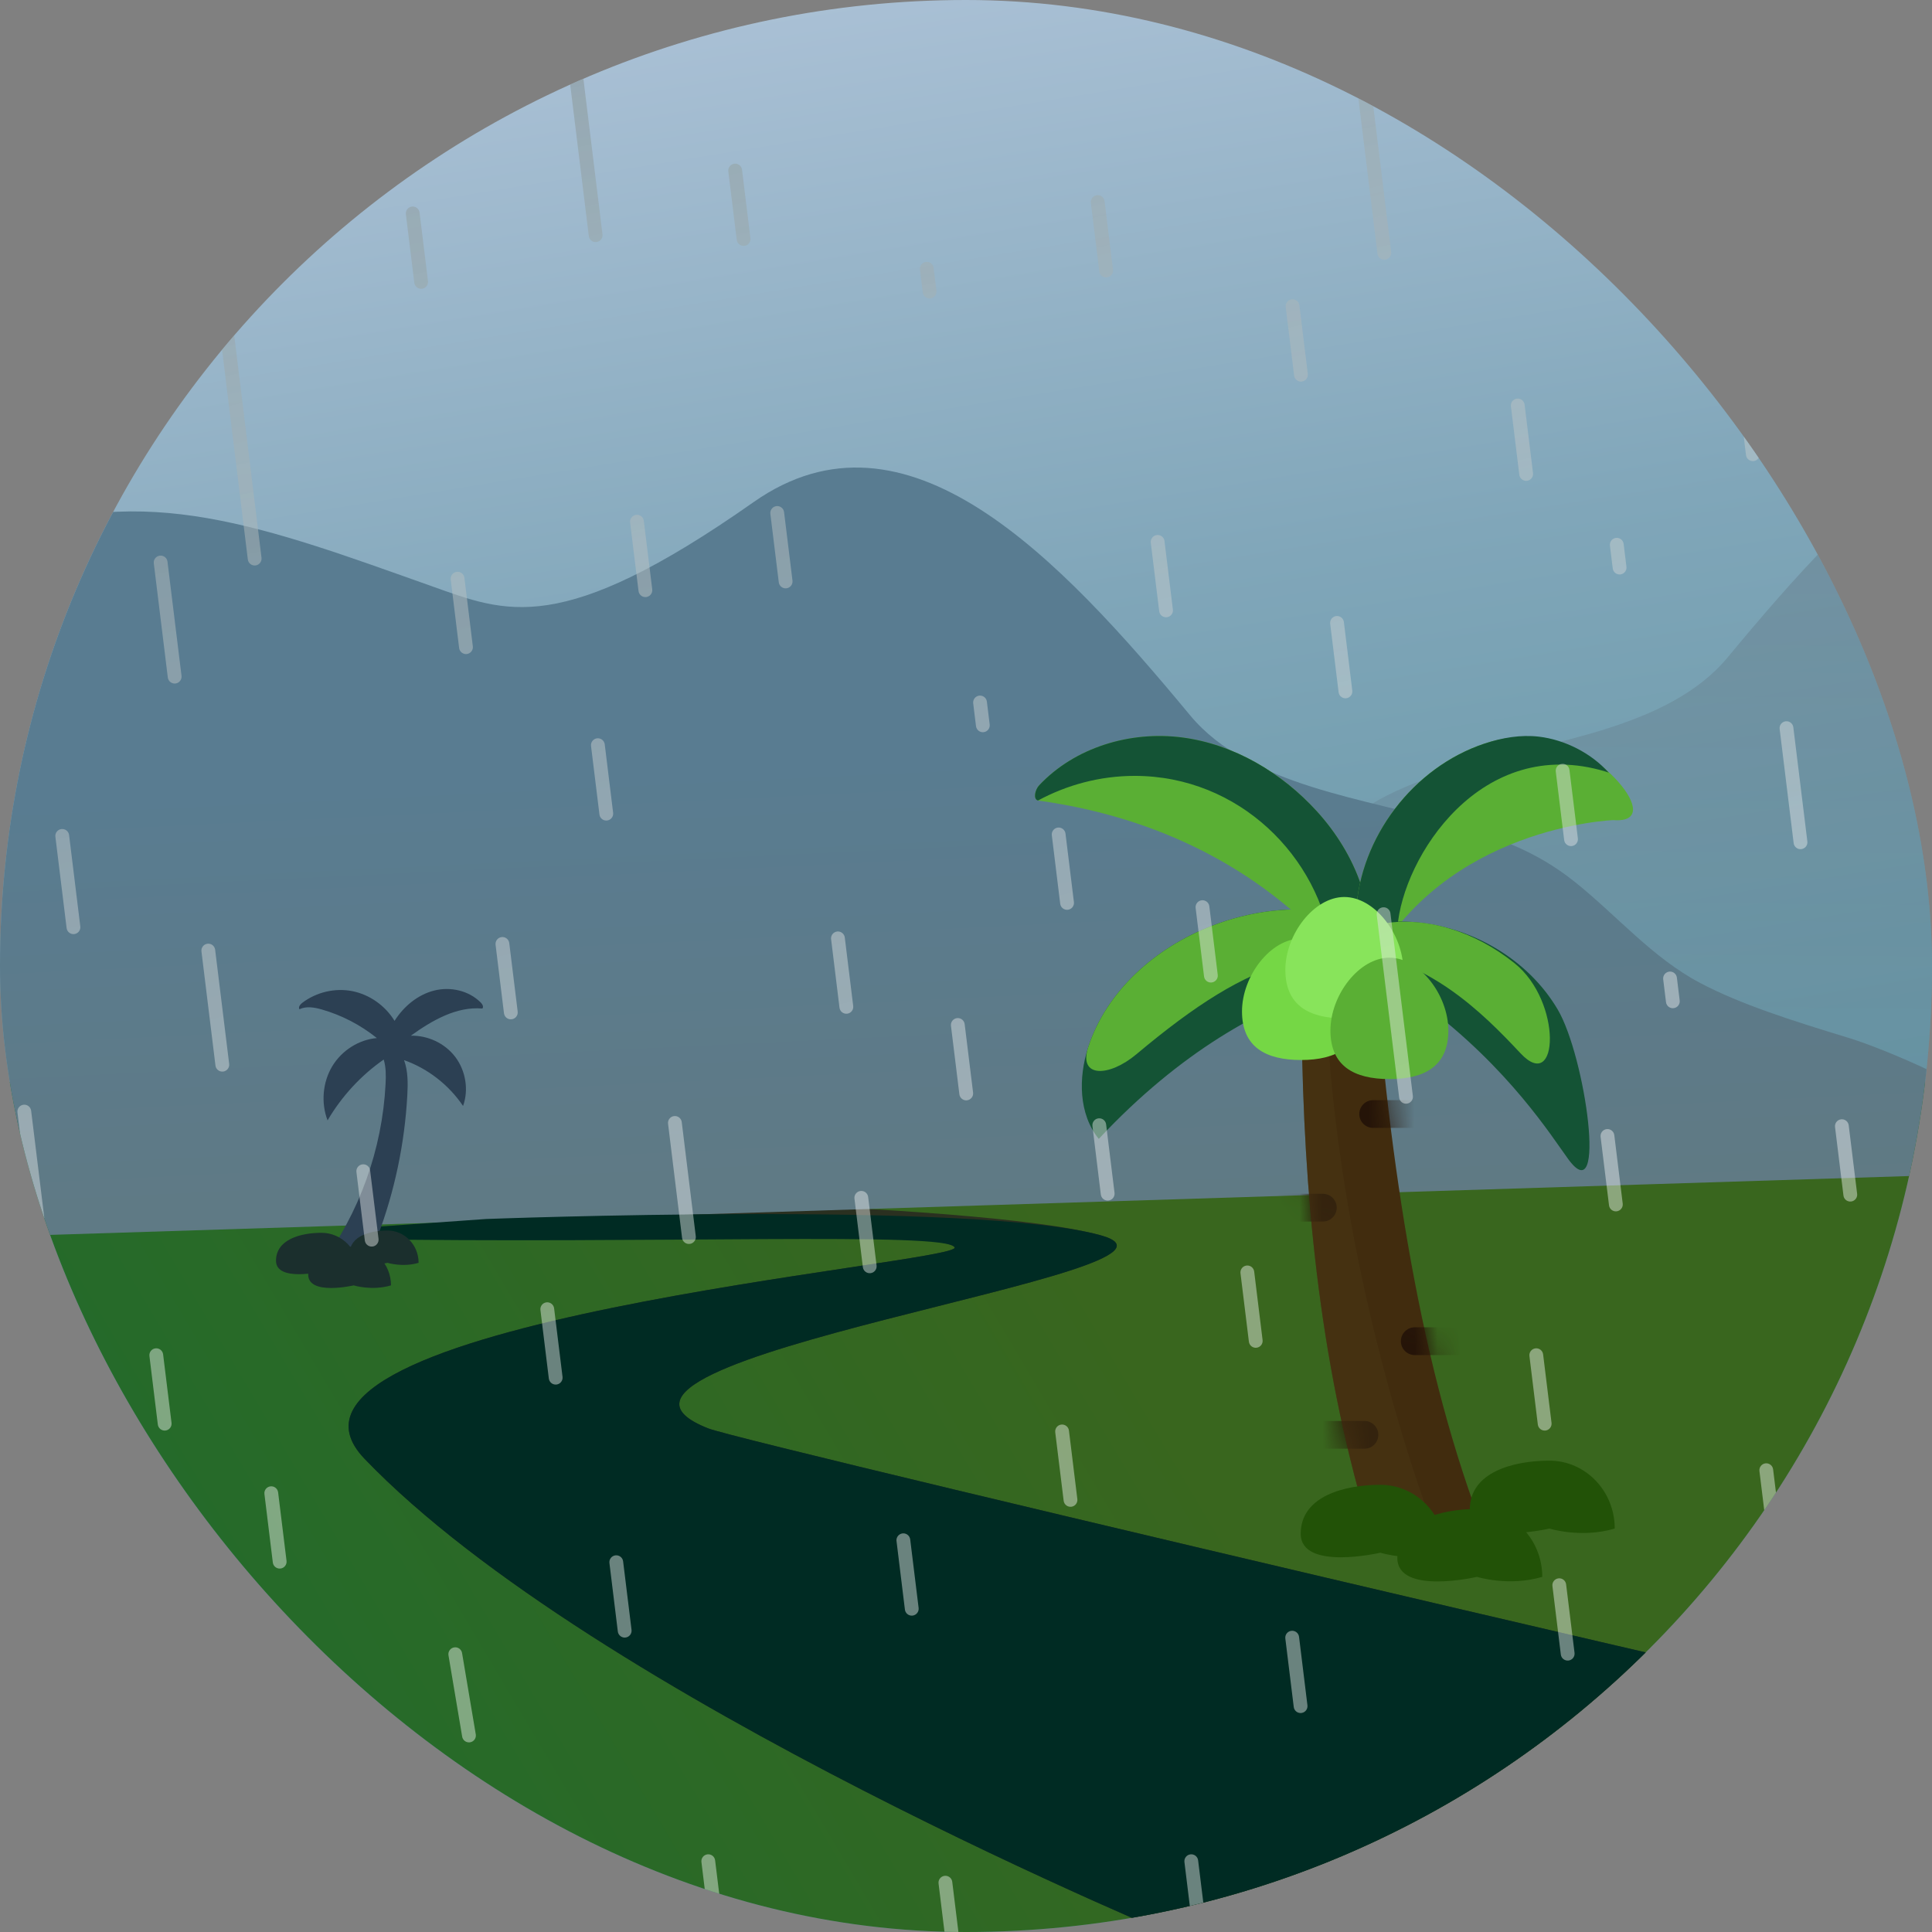 <svg width="84" height="84" viewBox="0 0 84 84" fill="none" xmlns="http://www.w3.org/2000/svg">
<rect x="0" y="0" width="84" height="84" fill="#808080" stroke="none"/>
<g clip-path="url(#clip0_229_1243)">
<rect width="84" height="84" rx="42" fill="url(#paint0_linear_229_1243)"/>
<path opacity="0.4" d="M94.097 19.312C102.506 25.221 104.852 24.115 108.128 22.953C115.239 20.43 120.644 18.333 126.86 20.853V51.24L42.608 48.573C32.799 48.216 43.952 43.374 46.472 42.609C48.992 41.843 51.178 41.145 52.936 40.22C55.022 39.121 56.583 37.261 58.408 35.809C60.083 34.477 61.673 33.931 63.686 33.319C67.373 32.196 72.54 31.689 75.116 28.581C80.828 21.691 87.464 14.651 94.097 19.312Z" fill="url(#paint1_linear_229_1243)"/>
<path d="M0 47.04H84C84 67.452 67.452 84 47.04 84H36.96C16.548 84 0 67.452 0 47.04Z" fill="url(#paint2_linear_229_1243)"/>
<path d="M96.236 77.395C94.892 77.395 32.519 62.78 30.8 62.107C23.072 59.083 53.502 55.272 47.852 53.707C42.392 52.195 20.132 52 20.132 52L15.008 52.363C15.008 52.363 14.389 52.662 14 52.867C27.524 53.092 41.17 53.538 41.506 54.234C41.841 54.931 10.126 57.461 15.848 63.424C25.844 73.84 51.707 84.451 51.707 84.451H96.236V77.395Z" fill="#2A3020"/>
<path d="M32.763 21.832C24.354 27.741 22.008 26.635 18.732 25.473C11.621 22.95 6.216 20.853 0 23.373V53.76L84.252 51.093C94.061 50.736 82.908 45.894 80.388 45.129C77.868 44.363 75.682 43.665 73.924 42.74C71.838 41.642 70.277 39.781 68.453 38.33C66.778 36.997 65.187 36.451 63.175 35.839C59.487 34.716 54.321 34.209 51.744 31.101C46.032 24.211 39.396 17.171 32.763 21.832Z" fill="url(#paint3_linear_229_1243)"/>
<path d="M47.773 49.517C54.952 41.839 61.81 42.1 62.593 42.243C61.427 40.872 59.741 39.984 57.968 39.673C56.196 39.362 54.347 39.61 52.669 40.261C50.253 41.197 48.11 43.073 47.311 45.538C46.882 46.863 46.896 48.436 47.773 49.517Z" fill="#145335"/>
<path d="M49.411 45.835C54.575 41.5 57.478 40.746 62.593 42.243C61.427 40.872 59.741 39.984 57.968 39.673C56.196 39.362 54.347 39.61 52.669 40.261C50.253 41.197 48.11 43.073 47.311 45.538C46.882 46.863 48.213 46.84 49.411 45.835Z" fill="#5AAF34"/>
<path d="M57.029 43.497C56.751 44.314 56.598 45.197 56.618 46.06C56.783 53.112 57.553 60.386 59.853 67.473H64.867C61.926 60.311 60.531 51.603 59.771 42.195C59.795 41.743 59.168 41.565 58.735 41.689C57.908 41.927 57.306 42.68 57.029 43.497Z" fill="#412C0E"/>
<mask id="mask0_229_1243" style="mask-type:alpha" maskUnits="userSpaceOnUse" x="56" y="41" width="9" height="27">
<path d="M57.029 43.497C56.751 44.314 56.598 45.197 56.618 46.06C56.783 53.112 57.553 60.386 59.853 67.473H64.867C61.926 60.311 60.531 51.603 59.771 42.195C59.795 41.743 59.168 41.565 58.735 41.689C57.908 41.927 57.306 42.68 57.029 43.497Z" fill="#372C10"/>
</mask>
<g mask="url(#mask0_229_1243)">
<path d="M59.099 48.436C59.099 48.103 59.369 47.833 59.702 47.833H62.115C62.448 47.833 62.718 48.103 62.718 48.436C62.718 48.769 62.448 49.039 62.115 49.039H59.702C59.369 49.039 59.099 48.769 59.099 48.436Z" fill="#251408"/>
<path d="M54.5 52.507C54.5 52.174 54.77 51.904 55.103 51.904H57.516C57.849 51.904 58.119 52.174 58.119 52.507C58.119 52.84 57.849 53.11 57.516 53.11H55.103C54.77 53.11 54.5 52.84 54.5 52.507Z" fill="#251408"/>
<path d="M60.908 58.313C60.908 57.98 61.178 57.709 61.511 57.709H63.924C64.257 57.709 64.527 57.98 64.527 58.313C64.527 58.646 64.257 58.916 63.924 58.916H61.511C61.178 58.916 60.908 58.646 60.908 58.313Z" fill="#251408"/>
<path d="M56.309 62.384C56.309 62.051 56.579 61.781 56.912 61.781H59.325C59.658 61.781 59.928 62.051 59.928 62.384C59.928 62.717 59.658 62.987 59.325 62.987H56.912C56.579 62.987 56.309 62.717 56.309 62.384Z" fill="#251408"/>
</g>
<path opacity="0.4" d="M57.029 43.497C56.751 44.314 56.598 45.197 56.618 46.06C56.783 53.112 57.553 60.386 59.853 67.473H62.718C62.718 67.473 57.892 55.712 57.618 42.442C57.609 42.04 57.158 43.116 57.029 43.497Z" fill="#4D3B17"/>
<path d="M59.352 42.043C59.295 42.254 59.169 42.504 58.951 42.496C58.765 42.259 58.576 42.028 58.383 41.802C56.715 39.852 54.773 38.314 52.615 37.166C50.557 36.071 48.304 35.33 45.905 34.924C45.665 34.883 45.423 34.846 45.18 34.812C44.896 34.805 44.987 34.35 45.182 34.143C46.737 32.489 49.151 31.77 51.402 32.064C53.653 32.358 55.723 33.593 57.252 35.271C58.913 37.094 59.995 39.662 59.352 42.043Z" fill="#5AAF34"/>
<path d="M58.951 42.496C59.169 42.504 59.295 42.254 59.352 42.043C59.995 39.662 58.913 37.094 57.252 35.271C55.723 33.593 53.653 32.358 51.402 32.064C49.151 31.77 46.737 32.489 45.182 34.143C45 34.337 44.909 34.747 45.13 34.805C46.383 34.13 47.815 33.734 49.335 33.734C53.88 33.734 57.376 37.267 57.9 41.258C58.063 41.435 58.224 41.617 58.383 41.802C58.576 42.028 58.765 42.259 58.951 42.496Z" fill="#145335"/>
<path d="M58.957 39.67C58.912 40.537 59.024 41.457 59.538 42.156C62.793 35.92 70.144 35.657 70.144 35.657C72.557 35.845 69.353 32.188 66.902 32.075C66.11 31.982 65.313 32.075 64.556 32.325C61.45 33.353 59.126 36.403 58.957 39.67Z" fill="#5AAF34"/>
<path d="M58.957 39.67C58.912 40.537 59.024 41.457 59.538 42.156C59.979 41.52 60.234 40.902 60.758 40.331C60.984 37.278 64.393 31.912 69.805 33.545C69.852 33.562 69.899 33.578 69.945 33.595C69.182 32.742 68.034 32.162 66.91 32.029C66.118 31.936 65.313 32.075 64.556 32.326C61.45 33.353 59.126 36.404 58.957 39.67Z" fill="#145335"/>
<path d="M61.926 43.686C61.136 43.093 59.913 42.596 58.98 42.271C58.577 42.131 58.404 41.607 58.543 41.203C58.682 40.799 59.051 40.514 59.443 40.343C60.052 40.077 60.737 40.038 61.4 40.084C63.949 40.26 66.429 41.689 67.726 43.891C68.938 45.948 69.885 52.724 68.184 50.396C67.468 49.416 65.621 46.457 61.926 43.686Z" fill="#145335"/>
<path d="M58.609 41.311C62.077 41.651 64.452 44.025 66.111 45.797C67.769 47.569 67.941 43.552 65.847 41.877C62.265 39.012 58.383 40.143 58.609 41.311Z" fill="#5AAF34"/>
<path d="M59.127 43.976C59.127 45.517 58.104 46.087 56.563 46.087C55.023 46.087 54 45.517 54 43.976C54 42.435 55.244 40.809 56.563 40.809C57.883 40.809 59.127 42.435 59.127 43.976Z" fill="#75D745"/>
<path d="M61.012 42.167C61.012 43.707 59.989 44.278 58.448 44.278C56.908 44.278 55.885 43.707 55.885 42.167C55.885 40.626 57.129 39 58.448 39C59.768 39 61.012 40.626 61.012 42.167Z" fill="#88E45B"/>
<path d="M62.972 44.805C62.972 46.346 61.949 46.916 60.408 46.916C58.868 46.916 57.845 46.346 57.845 44.805C57.845 43.265 59.089 41.639 60.408 41.639C61.728 41.639 62.972 43.265 62.972 44.805Z" fill="#5AAF34"/>
<path d="M67.055 68.559C65.594 68.993 64.217 68.559 64.217 68.559C64.217 68.559 60.754 69.365 60.754 67.735C60.754 66.105 62.65 65.608 64.217 65.608C65.785 65.608 67.055 66.929 67.055 68.559Z" fill="#225207"/>
<path d="M62.854 67.509C61.394 67.943 60.016 67.509 60.016 67.509C60.016 67.509 56.553 68.315 56.553 66.684C56.553 65.054 58.449 64.557 60.016 64.557C61.584 64.557 62.854 65.879 62.854 67.509Z" fill="#225207"/>
<path d="M70.206 66.459C68.745 66.893 67.368 66.459 67.368 66.459C67.368 66.459 63.904 67.264 63.904 65.634C63.904 64.004 65.801 63.507 67.368 63.507C68.935 63.507 70.206 64.829 70.206 66.459Z" fill="#225207"/>
<path d="M96.236 77.395C94.892 77.395 32.519 62.78 30.8 62.107C23.072 59.083 53.502 55.272 47.852 53.707C42.392 52.195 21.132 53 21.132 53L16.008 53.363C16.008 53.363 15.389 53.662 15 53.867C28.524 54.092 41.17 53.538 41.506 54.234C41.841 54.931 10.126 57.461 15.848 63.424C25.844 73.84 51.707 84.451 51.707 84.451H96.236V77.395Z" fill="#002B23"/>
<path d="M17.154 44.385C16.746 43.718 16.062 43.239 15.313 43.092C14.563 42.946 13.758 43.135 13.142 43.601C13.054 43.668 12.96 43.785 13.018 43.881C13.32 43.735 13.675 43.8 13.997 43.892C14.861 44.14 15.677 44.564 16.385 45.133C15.601 45.201 14.858 45.671 14.443 46.364C14.028 47.056 13.951 47.954 14.242 48.712C14.859 47.662 15.698 46.753 16.683 46.067C16.786 46.408 16.782 46.773 16.764 47.129C16.621 49.968 15.621 52.754 13.938 55C14.541 54.931 15.136 54.776 15.698 54.538C15.856 54.471 16.016 54.395 16.138 54.27C16.273 54.13 16.349 53.941 16.418 53.757C17.157 51.8 17.594 49.722 17.709 47.624C17.737 47.108 17.744 46.576 17.567 46.092C18.596 46.455 19.509 47.163 20.133 48.085C20.39 47.377 20.242 46.536 19.787 45.944C19.332 45.351 18.594 45.015 17.863 45.03C18.789 44.364 19.849 43.752 20.972 43.849C21.039 43.777 20.974 43.659 20.904 43.59C20.381 43.064 19.579 42.888 18.871 43.069C18.163 43.249 17.554 43.754 17.154 44.385Z" fill="#2C4053"/>
<path d="M17 55.886C16.166 56.134 15.379 55.886 15.379 55.886C15.379 55.886 13.4 56.346 13.4 55.415C13.4 54.484 14.483 54.2 15.379 54.2C16.274 54.2 17 54.955 17 55.886Z" fill="#1B2F2D"/>
<path d="M15.6 55.286C14.766 55.534 13.979 55.286 13.979 55.286C13.979 55.286 12 55.746 12 54.815C12 53.884 13.083 53.6 13.979 53.6C14.874 53.6 15.6 54.355 15.6 55.286Z" fill="#1B2F2D"/>
<path d="M18.2 54.905C17.505 55.112 16.849 54.905 16.849 54.905C16.849 54.905 15.2 55.289 15.2 54.513C15.2 53.736 16.103 53.5 16.849 53.5C17.595 53.5 18.2 54.129 18.2 54.905Z" fill="#1B2F2D"/>
<path opacity="0.8" fill-rule="evenodd" clip-rule="evenodd" d="M24.381 0.337C24.361 0.172 24.478 0.022 24.642 0.002C24.807 -0.018 24.956 0.099 24.977 0.263L26.195 10.189C26.215 10.353 26.099 10.503 25.934 10.523C25.77 10.543 25.62 10.427 25.6 10.262L24.381 0.337ZM59.176 2.755C59.012 2.775 58.895 2.925 58.915 3.09L59.89 11.03C59.91 11.194 60.06 11.311 60.224 11.291C60.389 11.271 60.506 11.121 60.486 10.957L59.511 3.016C59.49 2.852 59.341 2.735 59.176 2.755ZM60.12 39.449C59.955 39.469 59.838 39.619 59.858 39.784L60.833 47.724C60.854 47.889 61.003 48.005 61.168 47.985C61.332 47.965 61.449 47.815 61.429 47.651L60.454 39.711C60.434 39.546 60.284 39.429 60.12 39.449ZM31.666 7.452C31.646 7.287 31.763 7.137 31.928 7.117C32.092 7.097 32.242 7.214 32.262 7.378L32.627 10.356C32.648 10.521 32.531 10.67 32.366 10.69C32.202 10.71 32.052 10.594 32.032 10.429L31.666 7.452ZM33.492 22.309C33.489 22.157 33.602 22.024 33.756 22.005C33.92 21.985 34.07 22.102 34.09 22.267L34.09 22.267L34.456 25.244C34.476 25.409 34.359 25.558 34.194 25.578C34.03 25.599 33.88 25.482 33.86 25.317L33.494 22.34C33.493 22.329 33.492 22.319 33.492 22.309ZM37.412 51.782C37.258 51.801 37.145 51.933 37.148 52.086C37.148 52.096 37.149 52.106 37.151 52.116L37.516 55.094L37.516 55.094C37.536 55.258 37.686 55.375 37.85 55.355L37.85 55.355C38.015 55.335 38.132 55.185 38.112 55.021L37.746 52.043C37.727 51.889 37.594 51.776 37.442 51.78C37.432 51.78 37.422 51.781 37.412 51.782ZM38.976 66.974C38.973 66.822 39.086 66.689 39.24 66.67C39.246 66.669 39.252 66.669 39.258 66.668L39.27 66.668C39.422 66.665 39.555 66.777 39.574 66.931L39.94 69.909C39.96 70.073 39.843 70.223 39.678 70.243C39.673 70.244 39.667 70.244 39.662 70.245C39.657 70.245 39.653 70.245 39.648 70.245C39.496 70.249 39.363 70.136 39.344 69.982L38.979 67.004C38.977 66.994 38.977 66.984 38.976 66.974ZM41.068 81.558C40.903 81.578 40.786 81.728 40.807 81.892L41.172 84.87C41.191 85.024 41.324 85.137 41.476 85.133C41.482 85.133 41.489 85.133 41.495 85.132L41.507 85.131C41.671 85.111 41.788 84.961 41.768 84.797L41.402 81.819C41.383 81.665 41.251 81.553 41.098 81.556C41.088 81.556 41.078 81.557 41.068 81.558ZM57.834 27.12L57.834 27.12L58.2 30.097C58.22 30.262 58.37 30.379 58.534 30.359C58.698 30.338 58.815 30.189 58.795 30.024L58.43 27.047C58.427 27.026 58.422 27.006 58.416 26.987C58.372 26.855 58.239 26.768 58.095 26.785C57.931 26.806 57.814 26.955 57.834 27.12ZM50.034 23.597L50.034 23.597L50.4 26.575C50.42 26.739 50.57 26.856 50.734 26.836C50.899 26.816 51.016 26.666 50.995 26.501L50.63 23.524C50.627 23.503 50.623 23.483 50.617 23.464C50.572 23.332 50.44 23.245 50.296 23.262C50.131 23.283 50.014 23.432 50.034 23.597ZM36.396 40.501C36.242 40.52 36.129 40.653 36.132 40.805C36.133 40.815 36.133 40.825 36.135 40.835L36.5 43.813C36.52 43.977 36.67 44.094 36.834 44.074L36.834 44.074C36.999 44.054 37.116 43.904 37.096 43.74L36.73 40.762C36.711 40.608 36.578 40.496 36.426 40.499C36.421 40.499 36.416 40.499 36.411 40.5C36.406 40.5 36.401 40.5 36.396 40.501ZM51.982 39.447C51.979 39.295 52.091 39.162 52.245 39.143C52.41 39.123 52.56 39.24 52.58 39.404L52.945 42.382C52.966 42.547 52.849 42.696 52.684 42.716L52.684 42.716C52.52 42.737 52.37 42.62 52.35 42.455L51.984 39.478C51.983 39.467 51.982 39.457 51.982 39.447ZM54.195 55.024C54.041 55.043 53.929 55.176 53.932 55.328C53.932 55.338 53.933 55.348 53.934 55.358L54.3 58.336C54.32 58.5 54.47 58.617 54.634 58.597L54.634 58.597C54.799 58.577 54.916 58.427 54.895 58.263L54.53 55.285C54.511 55.131 54.378 55.019 54.226 55.022C54.216 55.022 54.206 55.023 54.195 55.024ZM55.882 71.208C55.879 71.056 55.991 70.924 56.145 70.905C56.31 70.885 56.459 71.001 56.48 71.166L56.845 74.144C56.865 74.308 56.748 74.458 56.584 74.478C56.574 74.479 56.563 74.48 56.553 74.48C56.401 74.483 56.269 74.371 56.25 74.217L55.884 71.239C55.883 71.233 55.883 71.227 55.883 71.222L55.882 71.208ZM79.784 49.001L79.784 49.001C79.764 48.836 79.881 48.686 80.045 48.666L80.045 48.666C80.21 48.646 80.359 48.763 80.379 48.927L80.745 51.905C80.763 52.049 80.675 52.181 80.543 52.226C80.524 52.232 80.504 52.237 80.484 52.239C80.34 52.257 80.207 52.17 80.163 52.037C80.157 52.019 80.152 51.999 80.15 51.978L79.784 49.001ZM47.429 8.822C47.409 8.657 47.526 8.508 47.691 8.487C47.855 8.467 48.005 8.584 48.025 8.749L48.391 11.726C48.411 11.891 48.294 12.04 48.129 12.061C47.965 12.081 47.815 11.964 47.795 11.799L47.429 8.822ZM45.88 62.273C45.86 62.108 45.977 61.958 46.141 61.938C46.306 61.918 46.456 62.035 46.476 62.199L46.841 65.177C46.861 65.341 46.745 65.491 46.58 65.511C46.416 65.531 46.266 65.415 46.246 65.25L45.88 62.273ZM65.953 17.331C65.788 17.351 65.671 17.501 65.692 17.665L66.057 20.643C66.078 20.807 66.227 20.924 66.392 20.904C66.556 20.884 66.673 20.734 66.653 20.57L66.287 17.592C66.267 17.428 66.117 17.311 65.953 17.331ZM67.903 33.212C67.738 33.232 67.621 33.382 67.642 33.546L68.007 36.524C68.027 36.688 68.177 36.805 68.341 36.785C68.506 36.765 68.623 36.615 68.603 36.45L68.237 33.473C68.217 33.308 68.067 33.191 67.903 33.212ZM69.591 49.427C69.571 49.262 69.688 49.113 69.853 49.092C70.017 49.072 70.167 49.189 70.187 49.354L70.553 52.331C70.573 52.496 70.456 52.645 70.291 52.666C70.127 52.686 69.977 52.569 69.957 52.404L69.591 49.427ZM17.647 9.316C17.627 9.152 17.744 9.002 17.908 8.982C18.073 8.962 18.222 9.079 18.242 9.243L18.608 12.221C18.628 12.385 18.511 12.535 18.347 12.555C18.183 12.575 18.033 12.458 18.013 12.294L17.647 9.316ZM25.697 32.435C25.677 32.271 25.794 32.121 25.958 32.101C26.123 32.081 26.272 32.198 26.293 32.362L26.658 35.34C26.678 35.504 26.561 35.654 26.397 35.674C26.387 35.675 26.377 35.676 26.366 35.676C26.214 35.68 26.082 35.567 26.063 35.413L25.697 32.435ZM19.858 24.863C19.694 24.883 19.577 25.032 19.597 25.197L19.962 28.174C19.983 28.339 20.132 28.456 20.297 28.436C20.461 28.416 20.578 28.266 20.558 28.101L20.192 25.124C20.172 24.959 20.023 24.842 19.858 24.863ZM21.547 41.078C21.527 40.913 21.644 40.763 21.808 40.743C21.973 40.723 22.122 40.84 22.142 41.004L22.508 43.982C22.528 44.147 22.411 44.296 22.247 44.316L22.247 44.316C22.103 44.334 21.97 44.247 21.926 44.114C21.919 44.096 21.915 44.076 21.912 44.055L21.547 41.078ZM23.758 56.624C23.593 56.644 23.477 56.794 23.497 56.958L23.862 59.936C23.865 59.956 23.869 59.976 23.876 59.995C23.92 60.127 24.053 60.215 24.197 60.197L24.197 60.197C24.361 60.177 24.478 60.027 24.458 59.863L24.092 56.885C24.072 56.721 23.922 56.604 23.758 56.624ZM27.396 22.72C27.376 22.555 27.493 22.406 27.658 22.385C27.822 22.365 27.972 22.482 27.992 22.647L28.358 25.624C28.378 25.789 28.261 25.938 28.096 25.959C28.086 25.96 28.076 25.961 28.066 25.961C27.914 25.964 27.781 25.852 27.762 25.697L27.396 22.72ZM41.608 44.266C41.453 44.285 41.341 44.418 41.344 44.57L41.345 44.581C41.345 44.588 41.346 44.594 41.346 44.6L41.712 47.578C41.731 47.732 41.864 47.845 42.016 47.842C42.026 47.841 42.036 47.841 42.046 47.839C42.211 47.819 42.328 47.669 42.308 47.505L41.942 44.527L41.942 44.527C41.922 44.363 41.772 44.246 41.608 44.266ZM26.497 67.958C26.477 67.794 26.593 67.644 26.758 67.624C26.922 67.604 27.072 67.721 27.092 67.885L27.458 70.863C27.478 71.027 27.361 71.177 27.197 71.197C27.032 71.217 26.883 71.1 26.862 70.936L26.497 67.958ZM11.758 64.624C11.594 64.644 11.476 64.794 11.497 64.958L11.862 67.936C11.883 68.1 12.032 68.217 12.197 68.197C12.361 68.177 12.478 68.027 12.458 67.863L12.092 64.885C12.072 64.721 11.922 64.604 11.758 64.624ZM51.497 80.958C51.477 80.794 51.593 80.644 51.758 80.624C51.922 80.604 52.072 80.721 52.092 80.885L52.458 83.863C52.478 84.027 52.361 84.177 52.197 84.197C52.032 84.217 51.883 84.1 51.862 83.936L51.497 80.958ZM30.758 80.624C30.593 80.644 30.477 80.794 30.497 80.958L30.862 83.936C30.883 84.1 31.032 84.217 31.197 84.197C31.361 84.177 31.478 84.027 31.458 83.863L31.092 80.885C31.072 80.721 30.922 80.604 30.758 80.624ZM47.497 48.958C47.477 48.794 47.593 48.644 47.758 48.624C47.922 48.604 48.072 48.721 48.092 48.885L48.458 51.863C48.478 52.027 48.361 52.177 48.197 52.197C48.032 52.217 47.883 52.1 47.862 51.936L47.497 48.958ZM67.758 68.624C67.594 68.644 67.477 68.794 67.497 68.958L67.862 71.936C67.882 72.1 68.032 72.217 68.197 72.197C68.361 72.177 68.478 72.027 68.458 71.863L68.092 68.885C68.072 68.721 67.922 68.604 67.758 68.624ZM76.497 63.958C76.477 63.794 76.594 63.644 76.758 63.624C76.922 63.604 77.072 63.721 77.092 63.885L77.458 66.863C77.478 67.027 77.361 67.177 77.197 67.197C77.032 67.217 76.882 67.1 76.862 66.936L76.497 63.958ZM66.758 58.624C66.594 58.644 66.477 58.794 66.497 58.958L66.862 61.936C66.882 62.1 67.032 62.217 67.197 62.197C67.361 62.177 67.478 62.027 67.458 61.863L67.092 58.885C67.072 58.721 66.922 58.604 66.758 58.624ZM6.497 58.958C6.477 58.794 6.593 58.644 6.758 58.624C6.922 58.604 7.072 58.721 7.092 58.885L7.458 61.863C7.478 62.027 7.361 62.177 7.197 62.197C7.032 62.217 6.883 62.1 6.862 61.936L6.497 58.958ZM15.758 50.624C15.594 50.644 15.476 50.794 15.497 50.958L15.862 53.936C15.883 54.1 16.032 54.217 16.197 54.197C16.361 54.177 16.478 54.027 16.458 53.863L16.092 50.885C16.072 50.721 15.922 50.604 15.758 50.624ZM19.497 71.958C19.477 71.794 19.593 71.644 19.758 71.624C19.922 71.604 20.072 71.721 20.092 71.885L20.688 75.42C20.708 75.584 20.591 75.734 20.427 75.754C20.262 75.774 20.112 75.657 20.092 75.493L19.497 71.958ZM6.687 24.493C6.667 24.328 6.784 24.179 6.948 24.159C7.113 24.138 7.262 24.255 7.282 24.42L7.892 29.382C7.912 29.547 7.795 29.697 7.631 29.717C7.466 29.737 7.316 29.62 7.296 29.456L6.687 24.493ZM8.759 41.366C8.739 41.202 8.855 41.052 9.02 41.032C9.03 41.031 9.04 41.03 9.051 41.03C9.203 41.026 9.335 41.139 9.354 41.293L9.964 46.256C9.984 46.42 9.867 46.57 9.702 46.59C9.538 46.61 9.388 46.493 9.368 46.329L8.759 41.366ZM13.164 74.778C12.999 74.799 12.882 74.948 12.902 75.113L13.512 80.075C13.532 80.24 13.681 80.357 13.846 80.337C13.867 80.334 13.886 80.329 13.905 80.323C14.037 80.279 14.125 80.146 14.107 80.002L13.498 75.04C13.478 74.875 13.328 74.758 13.164 74.778L13.164 74.778ZM29.046 48.859C29.028 48.715 29.116 48.583 29.248 48.538C29.267 48.532 29.287 48.527 29.307 48.525C29.471 48.505 29.621 48.622 29.641 48.786L30.251 53.749C30.268 53.893 30.181 54.025 30.049 54.07C30.03 54.076 30.01 54.081 29.989 54.083C29.825 54.103 29.675 53.986 29.655 53.822L29.046 48.859ZM0.759 48.366C0.739 48.202 0.855 48.052 1.02 48.032C1.184 48.012 1.334 48.129 1.354 48.293L1.964 53.256C1.984 53.42 1.867 53.57 1.702 53.59C1.538 53.61 1.388 53.493 1.368 53.329L0.759 48.366ZM2.67 36.046C2.505 36.066 2.388 36.216 2.408 36.38L2.896 40.351C2.916 40.515 3.066 40.632 3.23 40.612C3.395 40.592 3.512 40.442 3.491 40.277L3.004 36.307C2.984 36.143 2.834 36.026 2.67 36.046ZM69.997 23.721C69.977 23.557 70.094 23.407 70.258 23.387C70.423 23.367 70.573 23.484 70.593 23.648L70.715 24.641C70.735 24.805 70.618 24.955 70.454 24.975C70.289 24.995 70.139 24.878 70.119 24.714L69.997 23.721ZM72.313 42.58C72.293 42.415 72.41 42.266 72.574 42.245C72.739 42.225 72.888 42.342 72.908 42.507L73.03 43.499C73.05 43.663 72.933 43.813 72.769 43.833C72.605 43.853 72.455 43.737 72.435 43.572L72.313 42.58ZM40.258 11.387C40.094 11.407 39.977 11.557 39.997 11.721L40.119 12.714C40.139 12.878 40.289 12.995 40.453 12.975C40.618 12.955 40.735 12.805 40.715 12.641L40.593 11.648C40.573 11.484 40.423 11.367 40.258 11.387ZM42.574 30.245C42.41 30.265 42.293 30.415 42.313 30.58L42.435 31.572C42.455 31.737 42.605 31.854 42.769 31.833C42.934 31.813 43.05 31.663 43.03 31.499L42.908 30.506C42.888 30.342 42.739 30.225 42.574 30.245ZM9.817 14.064C9.653 14.084 9.536 14.234 9.556 14.399L10.775 24.324C10.795 24.488 10.945 24.605 11.109 24.585C11.274 24.565 11.39 24.415 11.37 24.251L10.152 14.325C10.131 14.161 9.982 14.044 9.817 14.064ZM45.992 35.982C45.828 36.002 45.711 36.152 45.731 36.316L46.096 39.294C46.117 39.458 46.266 39.575 46.431 39.555C46.595 39.535 46.712 39.385 46.692 39.221L46.326 36.243C46.306 36.079 46.157 35.962 45.992 35.982ZM55.9 13.35C55.88 13.185 55.997 13.036 56.162 13.015C56.326 12.995 56.476 13.112 56.496 13.277L56.861 16.254C56.882 16.419 56.765 16.568 56.6 16.589C56.436 16.609 56.286 16.492 56.266 16.327L55.9 13.35ZM75.304 14.822C75.284 14.657 75.401 14.508 75.565 14.487C75.73 14.467 75.879 14.584 75.899 14.749L76.509 19.711C76.529 19.876 76.412 20.026 76.248 20.046C76.083 20.066 75.933 19.949 75.913 19.785L75.304 14.822ZM77.376 31.695C77.355 31.531 77.472 31.381 77.637 31.361C77.801 31.34 77.951 31.457 77.971 31.622L78.581 36.585C78.601 36.749 78.484 36.899 78.319 36.919C78.155 36.939 78.005 36.822 77.985 36.658L77.376 31.695ZM81.78 65.107C81.616 65.127 81.499 65.277 81.519 65.442L82.129 70.404C82.149 70.569 82.298 70.686 82.463 70.665C82.627 70.645 82.744 70.496 82.724 70.331L82.115 65.368C82.094 65.204 81.945 65.087 81.78 65.107ZM63.591 79.315C63.571 79.15 63.688 79.001 63.852 78.981C64.017 78.96 64.166 79.077 64.186 79.242L64.796 84.204C64.816 84.369 64.699 84.519 64.535 84.539C64.37 84.559 64.221 84.442 64.2 84.278L63.591 79.315Z" fill="url(#paint4_linear_229_1243)" fill-opacity="0.8"/>
</g>
<defs>
<linearGradient id="paint0_linear_229_1243" x1="35.112" y1="-2.94" x2="45.276" y2="59.64" gradientUnits="userSpaceOnUse">
<stop stop-color="#AEC3D8"/>
<stop offset="0.478" stop-color="#80A6B9"/>
<stop offset="1" stop-color="#5E929F"/>
</linearGradient>
<linearGradient id="paint1_linear_229_1243" x1="83" y1="18" x2="82.75" y2="51.24" gradientUnits="userSpaceOnUse">
<stop stop-color="#5E6E7A"/>
<stop offset="1" stop-color="#6C93A6"/>
</linearGradient>
<linearGradient id="paint2_linear_229_1243" x1="46.5" y1="54" x2="-22" y2="94.5" gradientUnits="userSpaceOnUse">
<stop stop-color="#39661E"/>
<stop offset="1" stop-color="#106F36"/>
</linearGradient>
<linearGradient id="paint3_linear_229_1243" x1="41" y1="-5.5" x2="44" y2="57" gradientUnits="userSpaceOnUse">
<stop offset="0.611" stop-color="#597C91"/>
<stop offset="1" stop-color="#617981"/>
</linearGradient>
<linearGradient id="paint4_linear_229_1243" x1="32.5" y1="-16" x2="57.899" y2="100.696" gradientUnits="userSpaceOnUse">
<stop stop-color="#667A7D"/>
<stop offset="0.619" stop-color="white" stop-opacity="0.65"/>
</linearGradient>
<clipPath id="clip0_229_1243">
<rect width="84" height="84" rx="42" fill="white"/>
</clipPath>
</defs>
</svg>

